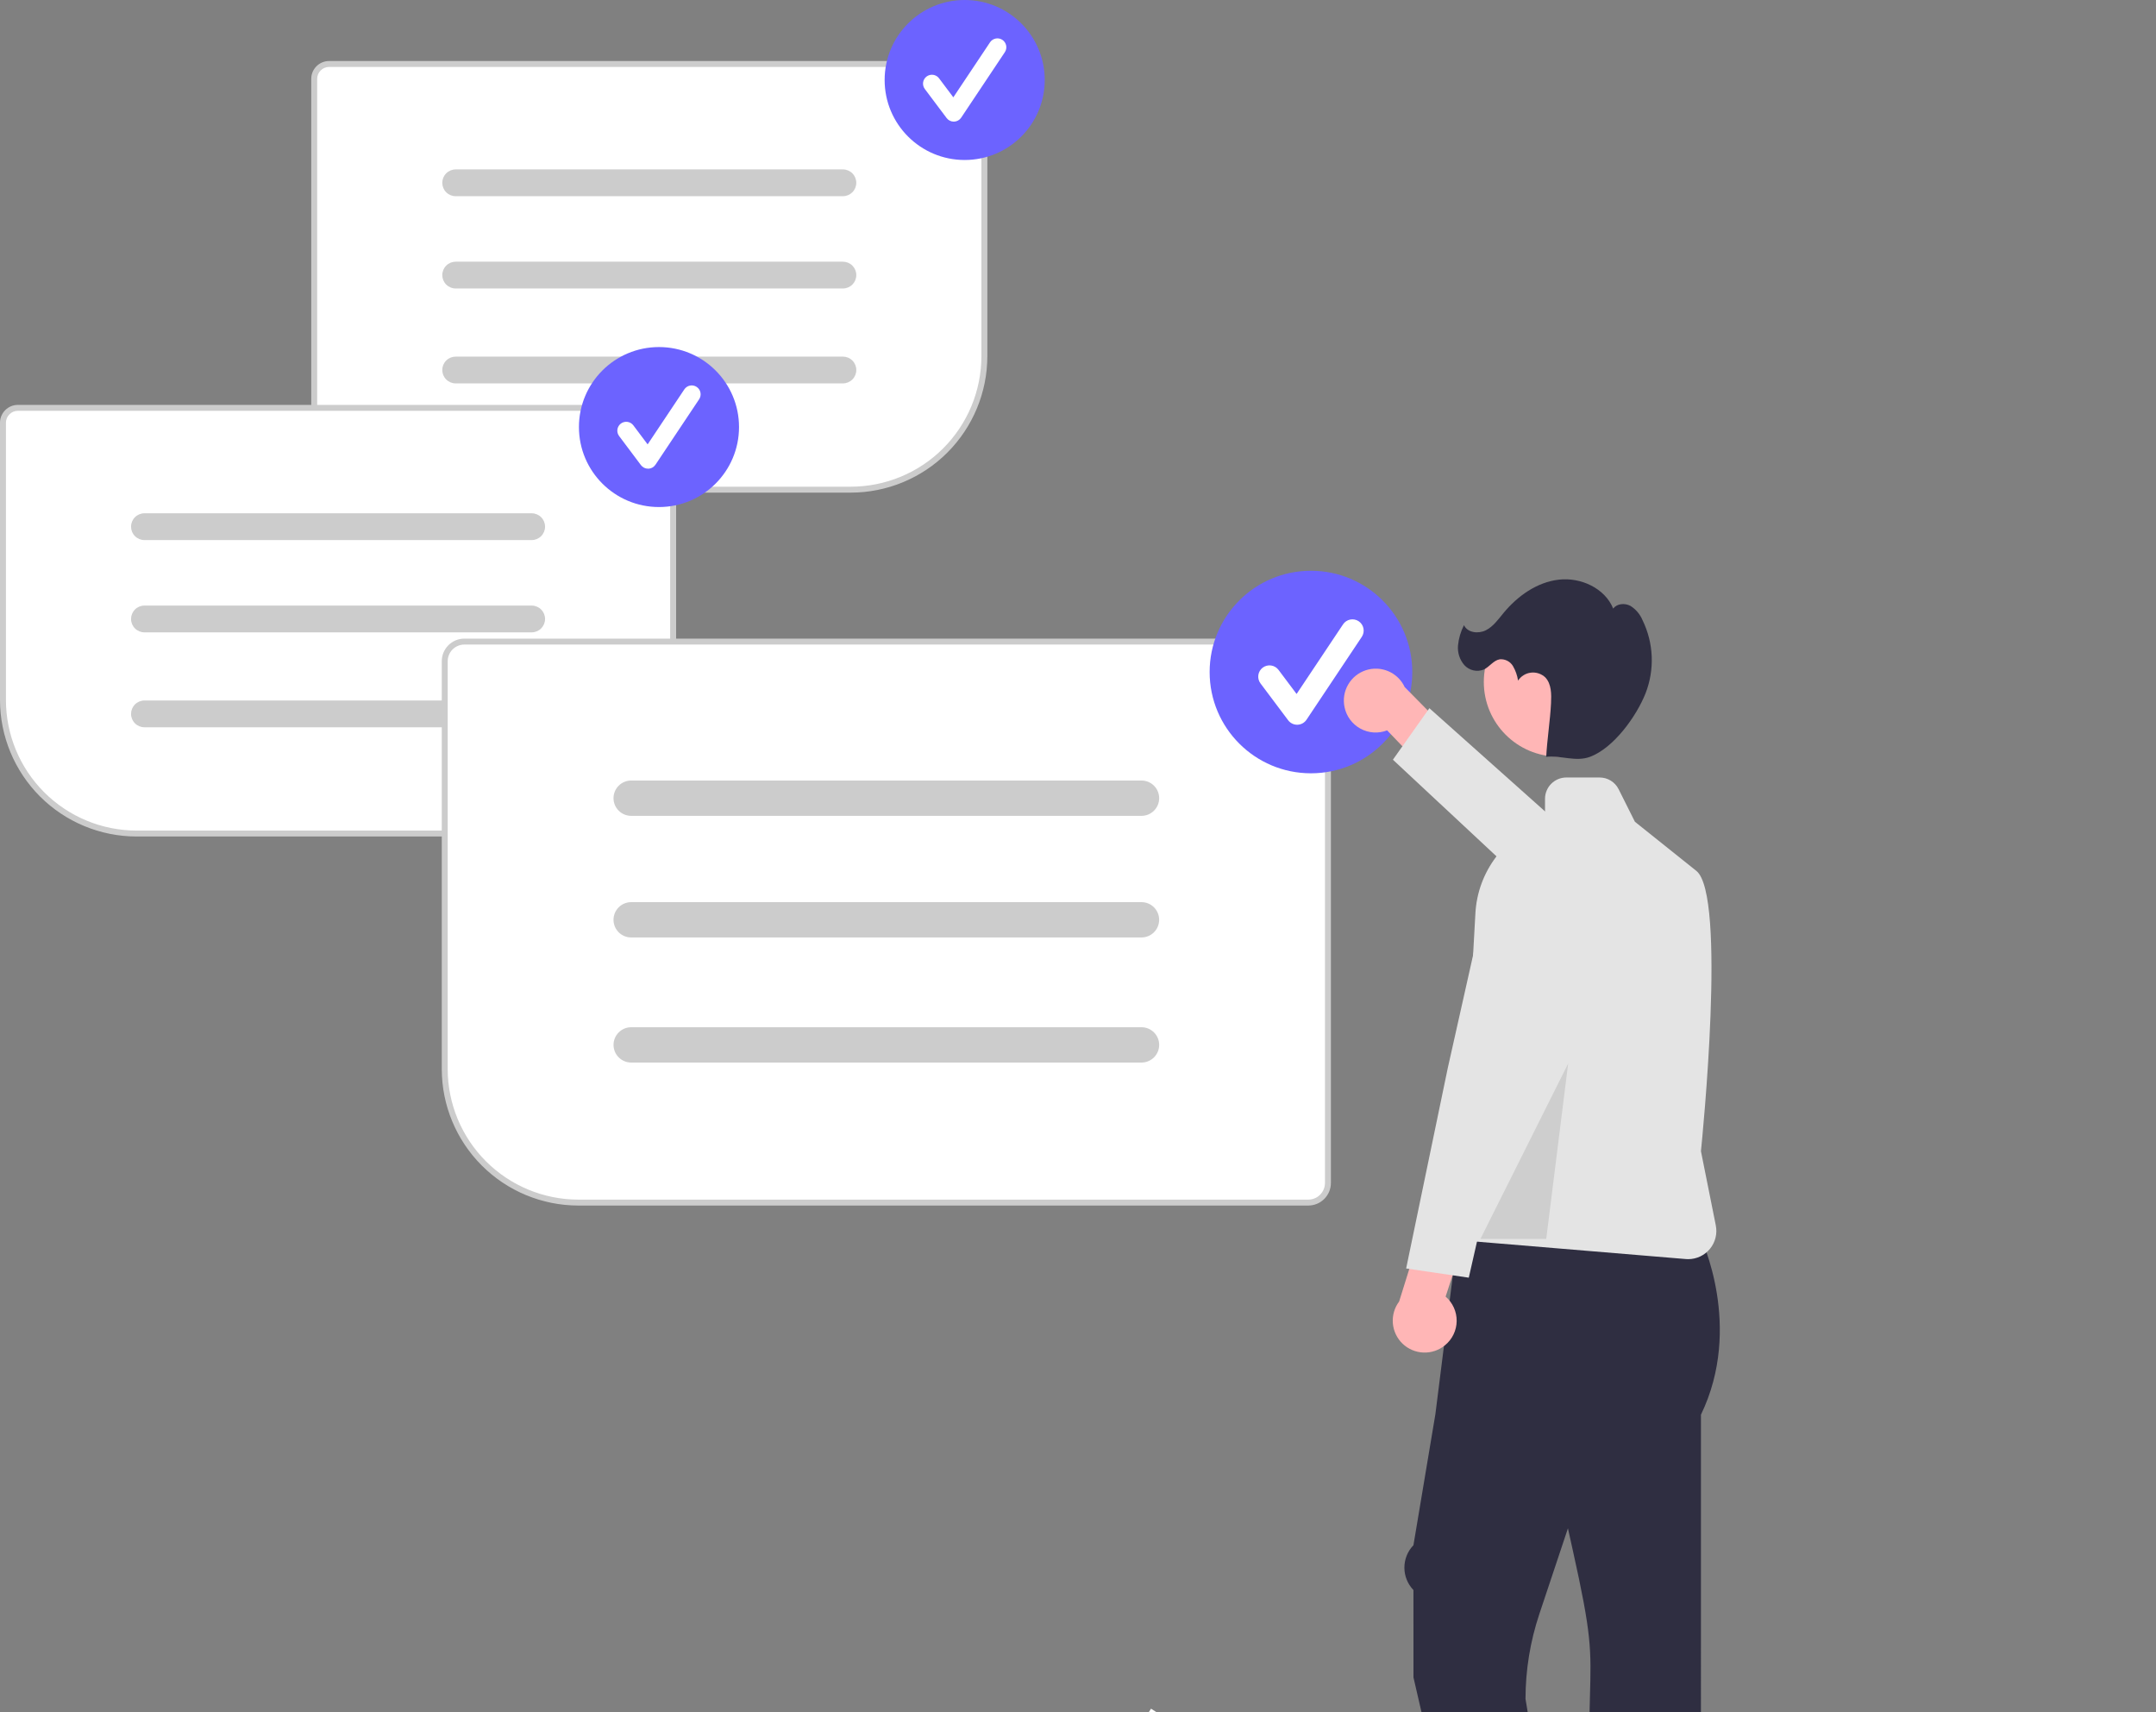 <svg width="267" height="212" viewBox="0 0 267 212" fill="none" xmlns="http://www.w3.org/2000/svg">
<rect x="0" y="0" width="267" height="212" fill="#808080" stroke="none"/>
<g clip-path="url(#clip0_203_144)">
<path d="M173.365 236.929L173.946 237.572C180.665 245.087 184.675 252.062 185.91 258.406C185.93 258.498 185.943 258.59 185.963 258.682L185.533 258.764L185.119 258.837C183.858 251.92 179.164 244.77 173.306 238.214C173.119 238.001 172.929 237.785 172.733 237.574C170.229 234.821 167.536 232.179 164.813 229.71C164.604 229.517 164.389 229.323 164.174 229.13C160.563 225.889 156.93 222.956 153.691 220.484C153.463 220.308 153.231 220.136 153.003 219.966C147.502 215.804 143.234 213.046 142.283 212.441C142.168 212.366 142.104 212.326 142.089 212.316L142.314 211.957L142.314 211.951L142.543 211.589C142.557 211.599 142.776 211.731 143.17 211.988C144.651 212.942 148.63 215.567 153.581 219.3C153.804 219.469 154.035 219.642 154.263 219.818C156.894 221.821 159.772 224.116 162.678 226.629C163.409 227.259 164.122 227.888 164.816 228.516C165.035 228.706 165.25 228.899 165.459 229.092C168.403 231.762 171.038 234.374 173.365 236.929Z" fill="white"/>
<path d="M105.366 60.819H40.755C40.217 60.819 39.702 60.605 39.322 60.225C38.941 59.845 38.728 59.33 38.727 58.792V9.765C38.728 9.228 38.941 8.713 39.322 8.333C39.702 7.953 40.217 7.739 40.755 7.738H120.062C120.599 7.739 121.115 7.953 121.495 8.333C121.875 8.713 122.089 9.228 122.09 9.765V44.106C122.085 48.537 120.321 52.785 117.186 55.919C114.051 59.052 109.8 60.814 105.366 60.819Z" fill="white"/>
<path d="M105.366 61.003H40.755C40.169 61.002 39.607 60.769 39.192 60.355C38.777 59.94 38.544 59.378 38.544 58.792V9.765C38.544 9.179 38.777 8.617 39.192 8.203C39.607 7.789 40.169 7.555 40.755 7.555H120.062C120.648 7.555 121.21 7.788 121.625 8.203C122.04 8.617 122.273 9.179 122.274 9.765V44.106C122.268 48.586 120.486 52.881 117.316 56.048C114.146 59.216 109.849 60.998 105.366 61.003V61.003ZM40.755 8.289C40.364 8.29 39.988 8.445 39.712 8.722C39.435 8.999 39.279 9.374 39.279 9.765V58.792C39.279 59.184 39.435 59.559 39.712 59.835C39.988 60.112 40.364 60.268 40.755 60.268H105.366C109.654 60.263 113.764 58.559 116.796 55.529C119.828 52.499 121.534 48.391 121.538 44.106V9.765C121.538 9.374 121.382 8.999 121.105 8.722C120.829 8.445 120.453 8.29 120.062 8.289H40.755Z" fill="#CCCCCC"/>
<path d="M104.385 24.296H56.432C55.992 24.296 55.57 24.121 55.258 23.81C54.947 23.499 54.772 23.077 54.772 22.637C54.772 22.197 54.947 21.775 55.258 21.464C55.57 21.153 55.992 20.978 56.432 20.978H104.385C104.825 20.979 105.246 21.154 105.557 21.465C105.868 21.776 106.042 22.197 106.042 22.637C106.042 23.076 105.868 23.498 105.557 23.809C105.246 24.12 104.825 24.295 104.385 24.296V24.296Z" fill="#CCCCCC"/>
<path d="M104.385 35.723H56.432C55.992 35.723 55.57 35.548 55.258 35.237C54.947 34.926 54.772 34.504 54.772 34.064C54.772 33.624 54.947 33.203 55.258 32.891C55.57 32.58 55.992 32.406 56.432 32.406H104.385C104.825 32.406 105.247 32.58 105.559 32.891C105.87 33.203 106.045 33.624 106.045 34.064C106.045 34.504 105.87 34.926 105.559 35.237C105.247 35.548 104.825 35.723 104.385 35.723Z" fill="#CCCCCC"/>
<path d="M104.385 47.477H56.432C55.992 47.477 55.57 47.302 55.258 46.991C54.947 46.68 54.772 46.258 54.772 45.818C54.772 45.378 54.947 44.956 55.258 44.645C55.57 44.334 55.992 44.16 56.432 44.16H104.385C104.825 44.16 105.247 44.334 105.559 44.645C105.87 44.956 106.045 45.378 106.045 45.818C106.045 46.258 105.87 46.68 105.559 46.991C105.247 47.302 104.825 47.477 104.385 47.477Z" fill="#CCCCCC"/>
<path d="M119.466 19.812C124.941 19.812 129.379 15.377 129.379 9.906C129.379 4.435 124.941 0 119.466 0C113.992 0 109.554 4.435 109.554 9.906C109.554 15.377 113.992 19.812 119.466 19.812Z" fill="#6C63FF"/>
<path d="M118.114 15.061C117.943 15.061 117.774 15.022 117.621 14.945C117.468 14.868 117.335 14.757 117.232 14.621L114.528 11.017C114.441 10.901 114.378 10.77 114.342 10.63C114.306 10.489 114.298 10.344 114.318 10.2C114.339 10.057 114.387 9.919 114.461 9.795C114.535 9.67 114.632 9.561 114.748 9.475C114.864 9.388 114.996 9.325 115.136 9.289C115.276 9.253 115.422 9.245 115.566 9.265C115.709 9.286 115.847 9.334 115.972 9.408C116.096 9.482 116.205 9.579 116.292 9.695L118.061 12.052L122.605 5.241C122.767 4.998 123.019 4.829 123.306 4.772C123.593 4.714 123.891 4.773 124.134 4.935C124.377 5.097 124.546 5.349 124.604 5.636C124.661 5.923 124.602 6.22 124.44 6.463L119.031 14.571C118.934 14.717 118.802 14.838 118.648 14.924C118.493 15.009 118.321 15.056 118.145 15.061C118.134 15.061 118.124 15.061 118.114 15.061Z" fill="white"/>
<path d="M81.518 103.401H16.908C12.474 103.396 8.223 101.634 5.088 98.501C1.952 95.368 0.189 91.12 0.184 86.689V52.347C0.184 51.81 0.398 51.295 0.779 50.915C1.159 50.535 1.674 50.321 2.212 50.32H81.518C82.056 50.321 82.572 50.535 82.952 50.915C83.332 51.295 83.546 51.81 83.547 52.347V101.374C83.546 101.912 83.332 102.427 82.952 102.807C82.572 103.187 82.056 103.401 81.518 103.401V103.401Z" fill="white"/>
<path d="M81.518 103.585H16.907C12.425 103.58 8.127 101.798 4.958 98.631C1.788 95.463 0.005 91.168 0 86.689V52.347C0.001 51.761 0.234 51.199 0.649 50.785C1.063 50.371 1.626 50.138 2.212 50.137H81.518C82.105 50.138 82.667 50.371 83.082 50.785C83.496 51.199 83.73 51.761 83.73 52.347V101.375C83.73 101.961 83.496 102.522 83.082 102.937C82.667 103.351 82.105 103.584 81.518 103.585ZM2.212 50.871C1.82 50.872 1.445 51.028 1.168 51.304C0.891 51.581 0.736 51.956 0.735 52.347V86.689C0.74 90.974 2.445 95.082 5.477 98.111C8.509 101.141 12.62 102.846 16.907 102.85H81.518C81.91 102.85 82.285 102.694 82.562 102.418C82.839 102.141 82.995 101.766 82.995 101.375V52.347C82.995 51.956 82.839 51.581 82.562 51.304C82.285 51.028 81.91 50.872 81.518 50.871H2.212Z" fill="#CCCCCC"/>
<path d="M65.841 66.878H17.889C17.448 66.878 17.026 66.703 16.715 66.392C16.404 66.081 16.229 65.659 16.229 65.219C16.229 64.779 16.404 64.357 16.715 64.046C17.026 63.735 17.448 63.56 17.889 63.56H65.841C66.282 63.56 66.704 63.735 67.015 64.046C67.326 64.357 67.501 64.779 67.501 65.219C67.501 65.659 67.326 66.081 67.015 66.392C66.704 66.703 66.282 66.878 65.841 66.878Z" fill="#CCCCCC"/>
<path d="M65.841 78.305H17.889C17.448 78.305 17.026 78.13 16.715 77.819C16.404 77.508 16.229 77.086 16.229 76.647C16.229 76.207 16.404 75.785 16.715 75.474C17.026 75.162 17.448 74.988 17.889 74.988H65.841C66.282 74.988 66.704 75.162 67.015 75.474C67.326 75.785 67.501 76.207 67.501 76.647C67.501 77.086 67.326 77.508 67.015 77.819C66.704 78.13 66.282 78.305 65.841 78.305Z" fill="#CCCCCC"/>
<path d="M65.841 90.059H17.889C17.448 90.059 17.026 89.885 16.715 89.573C16.404 89.262 16.229 88.841 16.229 88.4C16.229 87.961 16.404 87.539 16.715 87.228C17.026 86.916 17.448 86.742 17.889 86.742H65.841C66.282 86.742 66.704 86.916 67.015 87.228C67.326 87.539 67.501 87.961 67.501 88.4C67.501 88.841 67.326 89.262 67.015 89.573C66.704 89.885 66.282 90.059 65.841 90.059Z" fill="#CCCCCC"/>
<path d="M81.608 62.787C87.083 62.787 91.521 58.352 91.521 52.882C91.521 47.411 87.083 42.976 81.608 42.976C76.134 42.976 71.696 47.411 71.696 52.882C71.696 58.352 76.134 62.787 81.608 62.787Z" fill="#6C63FF"/>
<path d="M80.256 58.037C80.085 58.037 79.916 57.997 79.763 57.921C79.61 57.844 79.477 57.733 79.374 57.596L76.67 53.993C76.583 53.877 76.52 53.745 76.484 53.605C76.448 53.465 76.44 53.319 76.46 53.176C76.481 53.033 76.529 52.895 76.603 52.77C76.677 52.646 76.775 52.537 76.89 52.45C77.006 52.364 77.138 52.3 77.278 52.264C77.418 52.228 77.564 52.221 77.708 52.241C77.851 52.261 77.989 52.31 78.114 52.384C78.238 52.457 78.347 52.555 78.434 52.671L80.203 55.028L84.747 48.217C84.909 47.973 85.162 47.804 85.448 47.747C85.735 47.69 86.033 47.749 86.276 47.911C86.519 48.073 86.689 48.325 86.746 48.612C86.803 48.898 86.744 49.196 86.582 49.439L81.174 57.546C81.076 57.693 80.944 57.814 80.79 57.899C80.635 57.985 80.463 58.032 80.287 58.037C80.276 58.037 80.266 58.037 80.256 58.037Z" fill="white"/>
<path d="M162.022 149.1H71.617C67.183 149.095 62.932 147.333 59.797 144.199C56.661 141.066 54.898 136.818 54.893 132.387V81.877C54.894 81.184 55.169 80.52 55.659 80.03C56.15 79.54 56.814 79.265 57.507 79.264H162.022C162.715 79.265 163.379 79.54 163.869 80.03C164.359 80.52 164.635 81.184 164.636 81.877V146.487C164.635 147.18 164.359 147.844 163.869 148.334C163.379 148.824 162.715 149.099 162.022 149.1V149.1Z" fill="white"/>
<path d="M162.022 149.284H71.617C67.134 149.279 62.836 147.497 59.667 144.329C56.497 141.162 54.714 136.867 54.709 132.387V81.877C54.71 81.135 55.005 80.424 55.529 79.9C56.054 79.376 56.765 79.081 57.507 79.08H162.022C162.763 79.081 163.475 79.376 163.999 79.9C164.524 80.424 164.819 81.135 164.82 81.877V146.487C164.819 147.229 164.524 147.939 163.999 148.464C163.475 148.988 162.763 149.283 162.022 149.284V149.284ZM57.507 79.815C56.96 79.816 56.436 80.033 56.049 80.419C55.662 80.806 55.445 81.33 55.444 81.877V132.387C55.449 136.672 57.154 140.78 60.186 143.81C63.218 146.84 67.329 148.544 71.617 148.549H162.022C162.569 148.548 163.093 148.331 163.48 147.944C163.866 147.558 164.084 147.034 164.084 146.487V81.877C164.084 81.33 163.866 80.806 163.48 80.419C163.093 80.033 162.569 79.816 162.022 79.815H57.507Z" fill="#CCCCCC"/>
<path d="M141.362 101.026H78.167C77.879 101.026 77.595 100.97 77.329 100.86C77.063 100.75 76.822 100.589 76.618 100.386C76.415 100.183 76.254 99.942 76.143 99.677C76.033 99.412 75.977 99.127 75.977 98.84C75.977 98.552 76.033 98.268 76.143 98.002C76.254 97.737 76.415 97.496 76.618 97.293C76.822 97.09 77.063 96.929 77.329 96.819C77.595 96.71 77.879 96.653 78.167 96.654H141.362C141.649 96.653 141.934 96.71 142.2 96.819C142.466 96.929 142.707 97.09 142.91 97.293C143.114 97.496 143.275 97.737 143.385 98.002C143.495 98.268 143.552 98.552 143.552 98.84C143.552 99.127 143.495 99.412 143.385 99.677C143.275 99.942 143.114 100.183 142.91 100.386C142.707 100.589 142.466 100.75 142.2 100.86C141.934 100.97 141.649 101.026 141.362 101.026Z" fill="#CCCCCC"/>
<path d="M141.362 116.085H78.167C77.879 116.086 77.595 116.03 77.329 115.92C77.063 115.81 76.822 115.649 76.618 115.446C76.415 115.243 76.254 115.002 76.143 114.737C76.033 114.471 75.977 114.187 75.977 113.899C75.977 113.612 76.033 113.328 76.143 113.062C76.254 112.797 76.415 112.556 76.618 112.353C76.822 112.15 77.063 111.989 77.329 111.879C77.595 111.769 77.879 111.713 78.167 111.713H141.362C141.942 111.713 142.498 111.944 142.909 112.354C143.319 112.764 143.549 113.32 143.549 113.899C143.549 114.479 143.319 115.035 142.909 115.445C142.498 115.855 141.942 116.085 141.362 116.085Z" fill="#CCCCCC"/>
<path d="M141.362 131.576H78.167C77.587 131.576 77.03 131.345 76.62 130.935C76.21 130.525 75.98 129.969 75.98 129.389C75.98 128.81 76.21 128.254 76.62 127.844C77.03 127.434 77.587 127.203 78.167 127.203H141.362C141.649 127.203 141.934 127.259 142.2 127.369C142.466 127.479 142.707 127.64 142.91 127.843C143.114 128.046 143.275 128.287 143.385 128.552C143.496 128.818 143.552 129.102 143.552 129.389C143.552 129.677 143.496 129.961 143.385 130.227C143.275 130.492 143.114 130.733 142.91 130.936C142.707 131.139 142.466 131.3 142.2 131.41C141.934 131.52 141.649 131.576 141.362 131.576Z" fill="#CCCCCC"/>
<path d="M162.35 95.758C169.28 95.758 174.898 90.144 174.898 83.218C174.898 76.293 169.28 70.678 162.35 70.678C155.42 70.678 149.802 76.293 149.802 83.218C149.802 90.144 155.42 95.758 162.35 95.758Z" fill="#6C63FF"/>
<path d="M160.638 89.745C160.422 89.745 160.208 89.694 160.014 89.597C159.82 89.5 159.652 89.36 159.522 89.186L156.098 84.625C155.988 84.478 155.908 84.312 155.863 84.134C155.818 83.957 155.807 83.772 155.833 83.591C155.859 83.409 155.921 83.235 156.014 83.078C156.108 82.92 156.231 82.782 156.378 82.672C156.524 82.562 156.691 82.482 156.869 82.437C157.046 82.391 157.231 82.381 157.413 82.407C157.594 82.433 157.769 82.495 157.926 82.588C158.084 82.681 158.222 82.805 158.332 82.951L160.571 85.935L166.324 77.313C166.529 77.005 166.848 76.792 167.211 76.72C167.574 76.648 167.95 76.722 168.258 76.927C168.566 77.132 168.78 77.451 168.852 77.814C168.925 78.176 168.851 78.552 168.646 78.86L161.8 89.123C161.676 89.309 161.509 89.462 161.314 89.57C161.119 89.678 160.9 89.738 160.677 89.744C160.664 89.744 160.651 89.745 160.638 89.745Z" fill="white"/>
<path d="M166.502 87.537C166.613 88.1 166.846 88.633 167.185 89.097C167.524 89.56 167.961 89.944 168.464 90.221C168.968 90.498 169.526 90.661 170.1 90.699C170.673 90.737 171.248 90.649 171.784 90.441L177.998 96.925L182.862 94.112L173.957 85.079C173.548 84.202 172.831 83.507 171.943 83.123C171.054 82.74 170.056 82.695 169.137 82.998C168.218 83.301 167.442 83.931 166.957 84.767C166.471 85.604 166.309 86.589 166.502 87.537V87.537Z" fill="#FFB6B6"/>
<path d="M206.72 120.138L209.522 117.241L193.321 102.246L177.015 87.696L172.499 94.074L189.586 110.013L206.72 120.138Z" fill="#E4E4E4"/>
<path d="M196.766 218.542C196.766 214.901 196.838 212.305 196.896 210.219C197.065 204.112 197.111 202.471 194.773 191.956L194.172 189.256L190.631 199.872C189.5 203.259 188.922 206.806 188.919 210.376L194.379 243.115H183.22L175.046 207.721L175.042 196.894C174.322 196.15 173.92 195.154 173.92 194.119C173.92 193.083 174.322 192.088 175.042 191.343L177.758 175.123L180.506 153.263H210.612C210.612 153.263 215.925 164.269 210.645 175.185L210.644 218.555L207.916 248.543H199.494L196.766 218.542Z" fill="#2F2E41"/>
<path d="M208.771 155.909L180.612 153.564L180.465 153.552L182.713 113.128C182.845 110.586 183.737 108.143 185.274 106.114C186.812 104.085 188.923 102.563 191.335 101.746V98.918C191.336 98.217 191.614 97.546 192.11 97.051C192.605 96.556 193.277 96.277 193.978 96.277H198.092C198.583 96.275 199.065 96.411 199.483 96.669C199.901 96.927 200.238 97.297 200.456 97.737L202.468 101.758L210.076 107.84C213.833 110.844 210.809 140.963 210.646 142.552L212.486 151.746C212.587 152.252 212.575 152.774 212.45 153.274C212.326 153.775 212.092 154.242 211.765 154.641C211.438 155.04 211.027 155.362 210.561 155.584C210.095 155.805 209.585 155.921 209.069 155.922C208.97 155.922 208.871 155.917 208.771 155.909Z" fill="#E4E4E4"/>
<path d="M178.95 166.583C179.396 166.219 179.756 165.763 180.005 165.246C180.255 164.728 180.388 164.162 180.395 163.588C180.402 163.014 180.283 162.445 180.046 161.921C179.81 161.398 179.461 160.933 179.025 160.559L181.819 152.026L177.044 149.064L173.268 161.17C172.687 161.944 172.411 162.903 172.491 163.867C172.572 164.831 173.003 165.732 173.703 166.399C174.404 167.066 175.325 167.453 176.292 167.487C177.259 167.521 178.205 167.199 178.95 166.583V166.583Z" fill="#FFB6B6"/>
<path d="M188.771 108.573L184.894 107.282L179.295 132.247L174.137 157.076L181.894 158.216L187.909 131.817L188.771 108.573Z" fill="#E4E4E4"/>
<path d="M193.004 93.693C198.112 93.693 202.253 89.555 202.253 84.45C202.253 79.346 198.112 75.208 193.004 75.208C187.896 75.208 183.756 79.346 183.756 84.45C183.756 89.555 187.896 93.693 193.004 93.693Z" fill="#FFB6B6"/>
<path d="M180.56 79.924C180.645 79.048 180.897 78.197 181.3 77.414C181.733 78.354 183.081 78.517 184.004 78.049C184.927 77.582 185.546 76.694 186.205 75.897C187.946 73.794 190.34 72.089 193.052 71.778C195.765 71.467 198.756 72.836 199.781 75.365C200.241 74.727 201.222 74.656 201.916 75.027C202.587 75.449 203.11 76.069 203.414 76.8C204.097 78.2 204.483 79.726 204.548 81.282C204.612 82.838 204.355 84.391 203.79 85.843C202.648 88.731 199.827 92.623 196.917 93.714C195.15 94.376 193.365 93.528 191.486 93.714C191.584 91.664 191.982 89.135 192.08 87.086C192.134 85.963 192.142 84.708 191.375 83.886C191.14 83.663 190.858 83.494 190.55 83.391C190.242 83.289 189.916 83.255 189.593 83.293C189.271 83.33 188.961 83.438 188.685 83.609C188.409 83.779 188.174 84.009 187.997 84.28C187.902 83.643 187.686 83.029 187.362 82.472C187.196 82.196 186.955 81.972 186.668 81.825C186.381 81.678 186.059 81.614 185.737 81.641C184.953 81.769 184.468 82.574 183.748 82.911C183.339 83.075 182.89 83.11 182.46 83.012C182.031 82.913 181.642 82.686 181.345 82.361C181.057 82.028 180.839 81.641 180.704 81.222C180.569 80.804 180.52 80.362 180.56 79.924V79.924Z" fill="#2F2E41"/>
<path opacity="0.1" d="M194.201 131.705L183.34 153.414H191.486L194.201 131.705Z" fill="black"/>
</g>
<defs>
<clipPath id="clip0_203_144">
<rect width="267" height="259" fill="white"/>
</clipPath>
</defs>
</svg>
